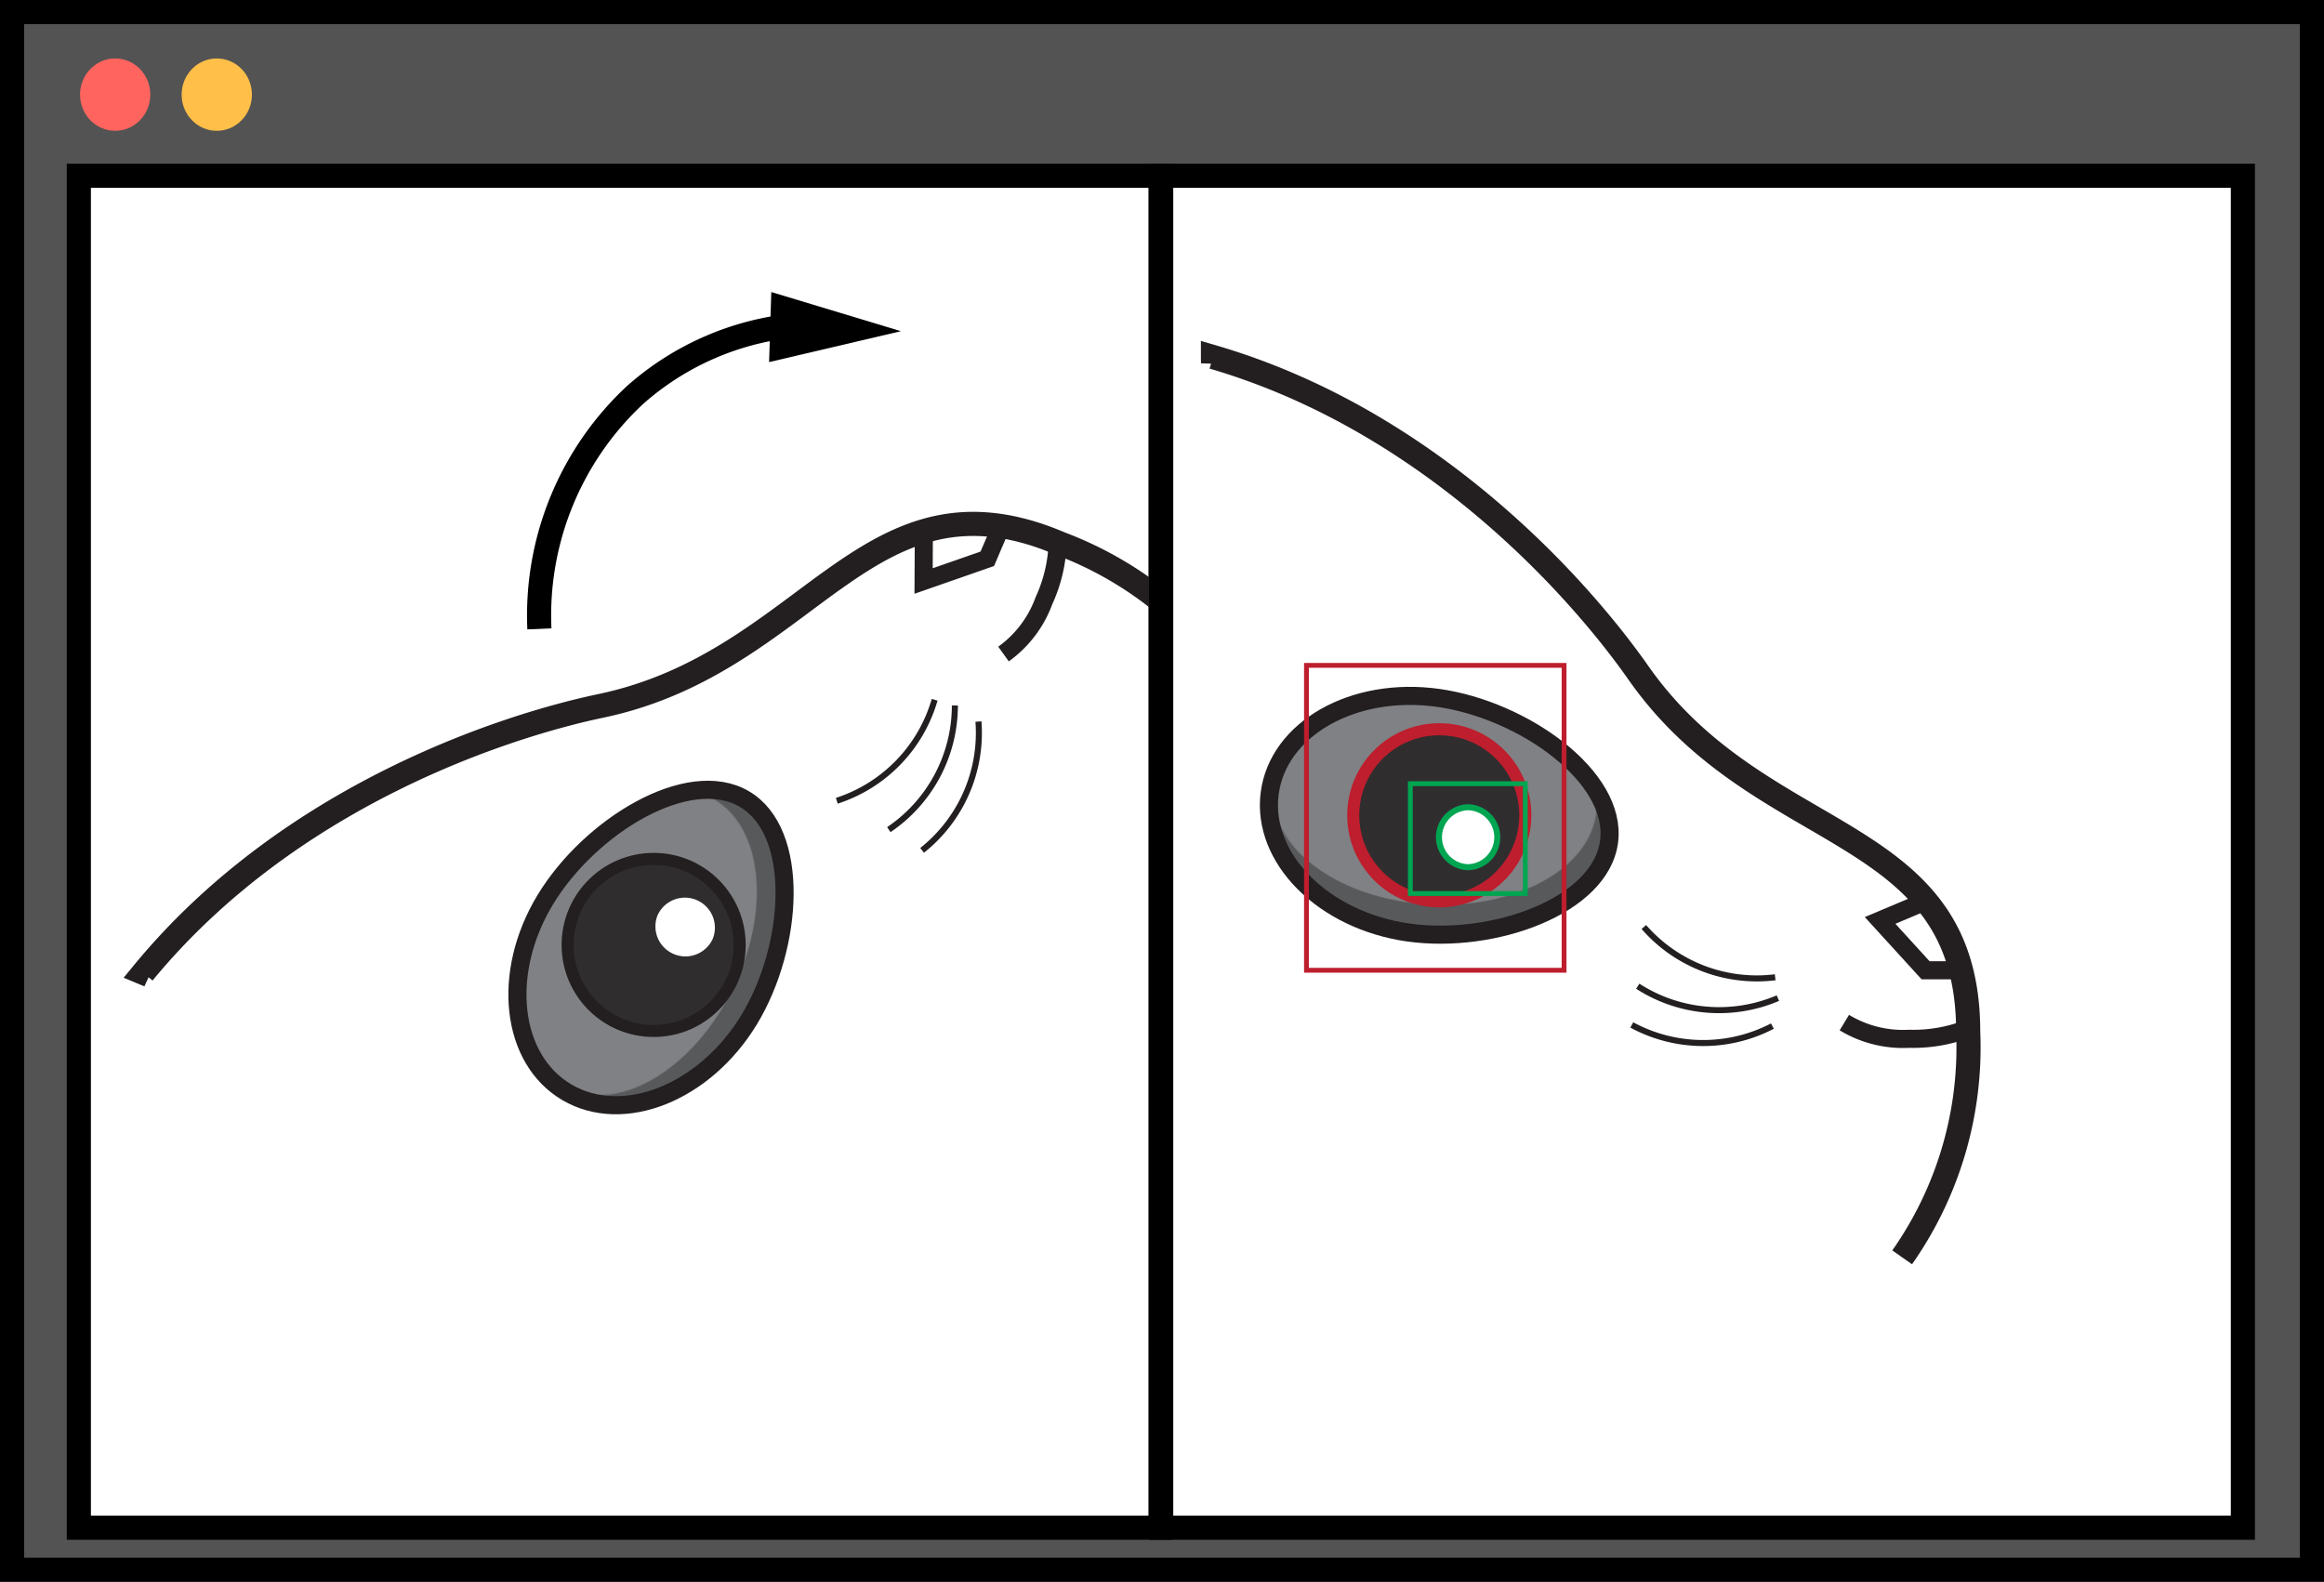 <svg xmlns="http://www.w3.org/2000/svg" xmlns:xlink="http://www.w3.org/1999/xlink" viewBox="0 0 96.335 65.575">
  <rect x="0" y="0" width="96.335" height="65.575" fill="#333333" stroke="none"/>
  <defs>
    <style>
      .cls-1 {
        fill: #535353;
      }

      .cls-1, .cls-16, .cls-4 {
        stroke: #000;
      }

      .cls-1, .cls-10, .cls-11, .cls-12, .cls-13, .cls-14, .cls-15, .cls-16, .cls-4, .cls-5, .cls-6, .cls-8, .cls-9 {
        stroke-miterlimit: 10;
      }

      .cls-2 {
        fill: #ff645e;
      }

      .cls-3 {
        fill: #ffbf49;
      }

      .cls-13, .cls-4, .cls-7 {
        fill: #fff;
      }

      .cls-10, .cls-11, .cls-5, .cls-6, .cls-8, .cls-9 {
        stroke: #231f20;
      }

      .cls-11, .cls-5, .cls-9 {
        stroke-width: 0.75px;
      }

      .cls-5 {
        fill: url(#radial-gradient);
      }

      .cls-12, .cls-6 {
        fill: #302d2f;
        stroke-width: 0.5px;
      }

      .cls-10, .cls-14, .cls-15, .cls-16, .cls-8, .cls-9 {
        fill: none;
      }

      .cls-10, .cls-13 {
        stroke-width: 0.25px;
      }

      .cls-11 {
        fill: url(#radial-gradient-2);
      }

      .cls-12, .cls-14 {
        stroke: #be1e2d;
      }

      .cls-13, .cls-15 {
        stroke: #00a551;
      }

      .cls-14, .cls-15 {
        stroke-width: 0.2px;
      }
    </style>
    <radialGradient id="radial-gradient" cx="11.635" cy="15.184" r="13.336" gradientTransform="matrix(-0.441, 0.898, -0.581, -0.286, 40.432, 32.971)" gradientUnits="userSpaceOnUse">
      <stop offset="0.5" stop-color="#808184"/>
      <stop offset="0.506" stop-color="#58595b"/>
    </radialGradient>
    <radialGradient id="radial-gradient-2" cx="59.506" cy="33.192" r="13.336" gradientTransform="matrix(-0.999, -0.053, 0.034, -0.647, 117.799, 57.786)" xlink:href="#radial-gradient"/>
  </defs>
  <title>-1Asset 2</title>
  <g id="Layer_2" data-name="Layer 2">
    <g id="Layer_1-2" data-name="Layer 1">
      <g>
        <rect class="cls-1" x="0.5" y="0.5" width="95.335" height="64.575"/>
        <ellipse class="cls-2" cx="4.774" cy="3.923" rx="1.457" ry="1.5"/>
        <ellipse class="cls-3" cx="8.986" cy="3.923" rx="1.457" ry="1.5"/>
      </g>
      <g>
        <rect class="cls-4" x="3.268" y="7.287" width="44.838" height="56.047"/>
        <g>
          <g>
            <path class="cls-5" d="M30.856,33.126c2.336,1.37,2.041,6.098.203,9.137s-5.221,4.392-7.557,3.022-2.739-4.944-.901-7.983S28.521,31.756,30.856,33.126Z"/>
            <circle class="cls-6" cx="27.095" cy="39.174" r="3.566"/>
            <path class="cls-7" d="M27.258,37.943a1.244,1.244,0,0,0,2.287.978A1.244,1.244,0,0,0,27.258,37.943Z"/>
          </g>
          <path class="cls-8" d="M51.488,28.735a15.139,15.139,0,0,0-7.523-6.193c-8.04-3.437-10.346,4.893-19.06,6.722-3.977.835-12.917,3.715-18.967,11.068.086.036.17.065.257.105"/>
          <polyline class="cls-9" points="38.296 22.041 38.285 24.086 40.926 23.165 41.514 21.789"/>
          <path class="cls-9" d="M43.847,22.3a6.247,6.247,0,0,1-.573,2.603,4.696,4.696,0,0,1-1.676,2.211"/>
          <g>
            <path class="cls-10" d="M39.582,29.247a6.215,6.215,0,0,1-2.738,5.147"/>
            <path class="cls-10" d="M40.559,29.913a6.215,6.215,0,0,1-2.336,5.341"/>
            <path class="cls-10" d="M38.743,29.011A6.215,6.215,0,0,1,34.687,33.198"/>
          </g>
        </g>
      </g>
      <g>
        <rect class="cls-4" x="48.134" y="7.287" width="44.838" height="56.047"/>
        <g>
          <g>
            <path class="cls-11" d="M66.701,34.88c-.342,2.686-4.805,4.274-8.322,3.779s-6.091-3.074-5.749-5.76,3.47-4.462,6.986-3.967S67.043,32.194,66.701,34.88Z"/>
            <circle class="cls-12" cx="59.661" cy="33.799" r="3.566"/>
            <path class="cls-13" d="M60.857,33.465a1.244,1.244,0,0,0,0,2.487A1.244,1.244,0,0,0,60.857,33.465Z"/>
          </g>
          <path class="cls-8" d="M78.849,52.125a15.139,15.139,0,0,0,2.737-9.352c0-8.744-8.566-7.59-13.673-14.883-2.331-3.329-8.493-10.417-17.633-13.089 0.0.093.007.182.004.277"/>
          <polyline class="cls-9" points="79.819 37.363 77.934 38.158 79.819 40.224 81.315 40.224"/>
          <path class="cls-9" d="M81.762,42.569a6.247,6.247,0,0,1-2.618.496,4.696,4.696,0,0,1-2.692-.672"/>
          <g>
            <path class="cls-10" d="M73.698,41.379a6.215,6.215,0,0,1-5.809-.494"/>
            <path class="cls-10" d="M73.47,42.539a6.215,6.215,0,0,1-5.829-.048"/>
            <path class="cls-10" d="M73.585,40.515a6.215,6.215,0,0,1-5.444-2.084"/>
          </g>
          <rect class="cls-14" x="54.156" y="27.584" width="10.678" height="12.64"/>
          <rect class="cls-15" x="58.462" y="32.489" width="4.765" height="4.554"/>
        </g>
      </g>
      <g>
        <path class="cls-16" d="M22.359,26.071a12.485,12.485,0,0,1,3.967-9.697A11.678,11.678,0,0,1,32.919,13.491"/>
        <polygon points="31.881 15.011 37.344 13.73 31.972 12.107 31.881 15.011"/>
      </g>
    </g>
  </g>
</svg>
